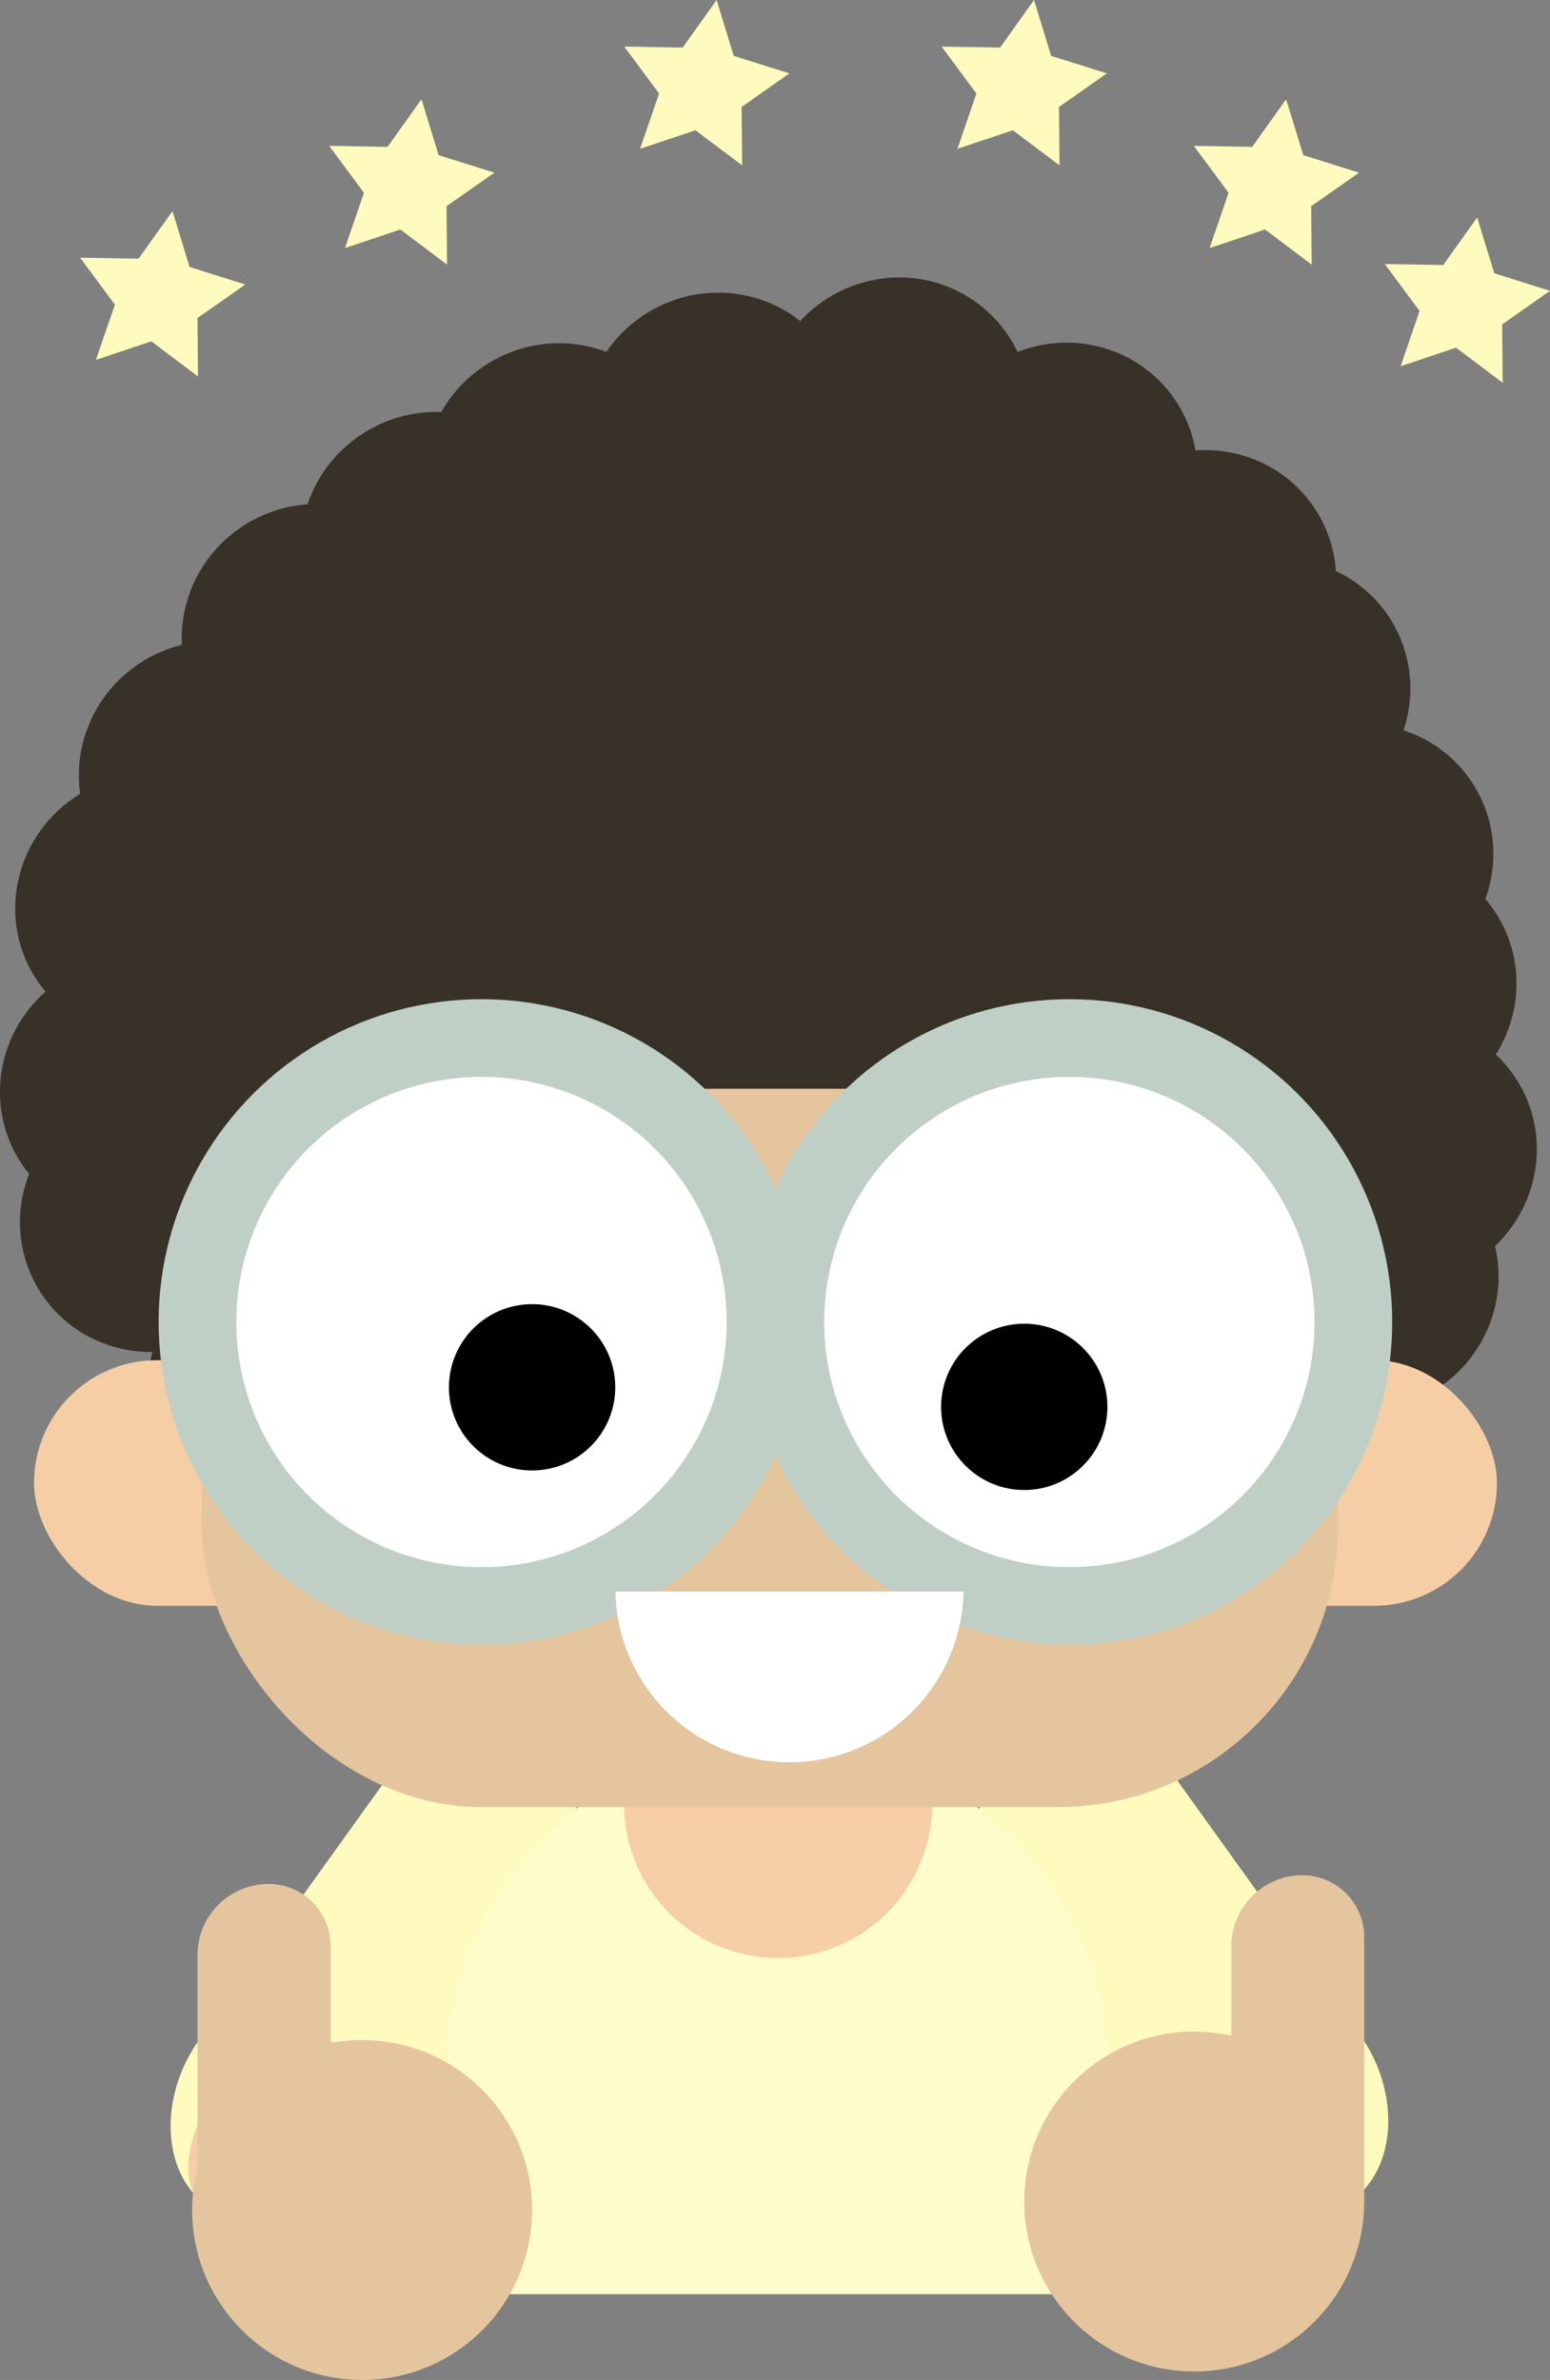 <svg id="Calque_1" data-name="Calque 1" xmlns="http://www.w3.org/2000/svg" viewBox="0 0 239.48 367.74"><rect x="0" y="0" width="239.48" height="367.74" fill="#808080" stroke="none"/><defs><style>.cls-1{fill:#fffabd;}.cls-2{fill:#f6cea6;}.cls-3{fill:#fffccc;}.cls-4{fill:#383127;}.cls-5{fill:#e5c59e;}.cls-6,.cls-8{fill:#fff;}.cls-6{stroke:#bfcfc6;stroke-width:12px;}.cls-6,.cls-7{stroke-miterlimit:10;}.cls-7{stroke:#000;stroke-width:13px;}</style></defs><title>BONHOMME SITEWEB</title><path class="cls-1" d="M385.29,508l6.54,5.87c6,5.4,15.69,3.08,21.62-5.18l28-39c5.93-8.26,5.87-19.33-.15-24.73l-6.53-5.87c-6-5.4-15.69-3.08-21.62,5.18l-28,39C379.21,491.54,379.28,502.62,385.29,508Z" transform="translate(-354.38 -168.08)"/><path class="cls-2" d="M411.49,515h0c6.05-6.46,8.2-15,4.79-19.12L407,484.69c-3.41-4.09-11.08-2.17-17.14,4.3h0c-6,6.47-8.2,15-4.79,19.13l9.3,11.18C397.76,523.4,405.43,521.47,411.49,515Z" transform="translate(-354.38 -168.08)"/><path class="cls-1" d="M564.32,507.2l-6.53,5.87c-6,5.39-15.69,3.07-21.63-5.19l-28-39c-5.93-8.26-5.86-19.33.15-24.73l6.54-5.87c6-5.4,15.69-3.08,21.62,5.18l28,39C570.4,490.72,570.33,501.8,564.32,507.2Z" transform="translate(-354.38 -168.08)"/><path class="cls-3" d="M120.13,268.92h0a51.21,51.21,0,0,1,51.21,51.21v34.35a0,0,0,0,1,0,0H70.93a2,2,0,0,1-2-2V320.13a51.21,51.21,0,0,1,51.21-51.21Z"/><ellipse class="cls-4" cx="475.04" cy="327.5" rx="103.62" ry="101.76" transform="translate(-456.31 155.41) rotate(-34.18)"/><ellipse class="cls-4" cx="568.13" cy="320.31" rx="20.66" ry="20.29" transform="translate(-436.19 206.48) rotate(-34.18)"/><ellipse class="cls-4" cx="564.55" cy="300.28" rx="20.66" ry="20.29" transform="translate(-425.55 201.01) rotate(-34.18)"/><ellipse class="cls-4" cx="551.73" cy="274.73" rx="20.66" ry="20.29" transform="translate(-413.41 189.39) rotate(-34.18)"/><ellipse class="cls-4" cx="540.27" cy="257.99" rx="20.66" ry="20.29" transform="translate(-405.99 180.05) rotate(-34.18)"/><ellipse class="cls-4" cx="518.82" cy="241.39" rx="20.66" ry="20.29" transform="translate(-400.37 165.13) rotate(-34.18)"/><path class="cls-4" d="M493,231.36l20.46-2.19a20.94,20.94,0,0,1-16.88,22.22,20.26,20.26,0,0,1-23.81-16.14,20.9,20.9,0,0,1,16.65-23.92,20.24,20.24,0,0,1,23.81,16.13Z" transform="translate(-354.38 -168.08)"/><ellipse class="cls-4" cx="565.37" cy="365.58" rx="20.66" ry="20.29" transform="translate(-462.11 212.75) rotate(-34.18)"/><ellipse class="cls-4" cx="571.28" cy="345.94" rx="20.66" ry="20.29" transform="translate(-450.05 212.67) rotate(-34.18)"/><ellipse class="cls-4" cx="533.99" cy="398.28" rx="20.66" ry="20.29" transform="translate(-485.9 200.76) rotate(-34.18)"/><ellipse class="cls-4" cx="551.59" cy="387.46" rx="20.66" ry="20.29" transform="translate(-476.78 208.78) rotate(-34.18)"/><ellipse class="cls-4" cx="507.59" cy="412.69" rx="20.66" ry="20.29" transform="translate(-498.56 188.42) rotate(-34.18)"/><ellipse class="cls-4" cx="487.6" cy="417.75" rx="20.66" ry="20.29" transform="translate(-504.85 178.06) rotate(-34.18)"/><ellipse class="cls-4" cx="460.99" cy="421.66" rx="20.66" ry="20.29" transform="translate(-511.65 163.79) rotate(-34.18)"/><ellipse class="cls-4" cx="439.15" cy="416.54" rx="20.66" ry="20.29" transform="translate(-512.54 150.63) rotate(-34.18)"/><ellipse class="cls-4" cx="412.16" cy="398.58" rx="20.66" ry="20.29" transform="translate(-507.12 132.36) rotate(-34.18)"/><ellipse class="cls-4" cx="397.64" cy="382.43" rx="20.66" ry="20.29" transform="translate(-500.55 121.41) rotate(-34.18)"/><ellipse class="cls-4" cx="378.01" cy="356.53" rx="20.66" ry="20.29" transform="translate(-489.39 105.91) rotate(-34.18)"/><ellipse class="cls-4" cx="374.92" cy="336.41" rx="20.66" ry="20.29" transform="translate(-478.62 100.7) rotate(-34.18)"/><ellipse class="cls-4" cx="377.28" cy="308.05" rx="20.66" ry="20.29" transform="translate(-462.28 97.13) rotate(-34.18)"/><ellipse class="cls-4" cx="387.1" cy="287.48" rx="20.66" ry="20.29" transform="translate(-449.02 99.09) rotate(-34.18)"/><ellipse class="cls-4" cx="403" cy="266.32" rx="20.66" ry="20.29" transform="translate(-434.39 104.36) rotate(-34.18)"/><ellipse class="cls-4" cx="421.38" cy="252.1" rx="20.66" ry="20.29" transform="translate(-423.22 112.24) rotate(-34.18)"/><ellipse class="cls-4" cx="465" cy="233.66" rx="20.66" ry="20.29" transform="translate(-405.32 133.56) rotate(-34.18)"/><ellipse class="cls-4" cx="440.41" cy="241.48" rx="20.66" ry="20.29" transform="translate(-413.96 121.09) rotate(-34.18)"/><rect class="cls-2" x="5.26" y="210.17" width="226.02" height="37.95" rx="18.98" ry="18.98"/><rect class="cls-5" x="31.19" y="168.23" width="175.53" height="111" rx="43.27" ry="43.27"/><circle class="cls-6" cx="74.39" cy="204.27" r="43.88"/><circle class="cls-6" cx="165.22" cy="204.27" r="43.88"/><circle class="cls-7" cx="82.21" cy="214.36" r="6.35"/><circle class="cls-7" cx="158.25" cy="217.38" r="6.35"/><path class="cls-8" d="M476.35,414h26.9a26.9,26.9,0,0,1-53.79,0Z" transform="translate(-354.38 -168.08)"/><path class="cls-2" d="M474.61,447.31h23.8a23.81,23.81,0,0,1-47.61,0Z" transform="translate(-354.38 -168.08)"/><circle class="cls-5" cx="55.95" cy="341.48" r="26.26"/><circle class="cls-5" cx="184.51" cy="340.17" r="26.26"/><path class="cls-5" d="M534.57,477.48h39.23a11,11,0,0,1,11,11v0A9.56,9.56,0,0,1,575.2,498H534.57a9.56,9.56,0,0,1-9.56-9.56V487a9.56,9.56,0,0,1,9.56-9.56Z" transform="translate(-287.23 874.55) rotate(-90)"/><path class="cls-5" d="M374.83,478.83h39.23a11,11,0,0,1,11,11v0a9.56,9.56,0,0,1-9.56,9.56H374.83a9.56,9.56,0,0,1-9.56-9.56v-1.39A9.56,9.56,0,0,1,374.83,478.83Z" transform="translate(-448.32 716.16) rotate(-90)"/><polygon class="cls-1" points="30.59 58.17 23.38 52.74 14.82 55.61 17.75 47.07 12.38 39.82 21.41 39.97 26.65 32.62 29.29 41.25 37.9 43.96 30.51 49.14 30.59 58.17"/><polygon class="cls-1" points="69.07 40.89 61.86 35.46 53.3 38.33 56.23 29.79 50.86 22.54 59.88 22.69 65.12 15.34 67.77 23.97 76.38 26.68 68.99 31.86 69.07 40.89"/><polygon class="cls-1" points="114.67 25.55 107.45 20.13 98.89 22.99 101.83 14.45 96.45 7.2 105.48 7.35 110.72 0 113.36 8.63 121.97 11.34 114.58 16.53 114.67 25.55"/><polygon class="cls-1" points="163.7 25.55 156.49 20.13 147.93 22.99 150.86 14.45 145.49 7.2 154.52 7.35 159.76 0 162.4 8.63 171.01 11.34 163.62 16.53 163.7 25.55"/><polygon class="cls-1" points="202.66 40.89 195.45 35.46 186.89 38.33 189.82 29.79 184.45 22.54 193.47 22.69 198.71 15.34 201.36 23.97 209.97 26.68 202.58 31.86 202.66 40.89"/><polygon class="cls-1" points="232.17 59.15 224.96 53.72 216.4 56.59 219.33 48.05 213.96 40.8 222.99 40.95 228.23 33.6 230.87 42.23 239.48 44.94 232.09 50.12 232.17 59.15"/></svg>